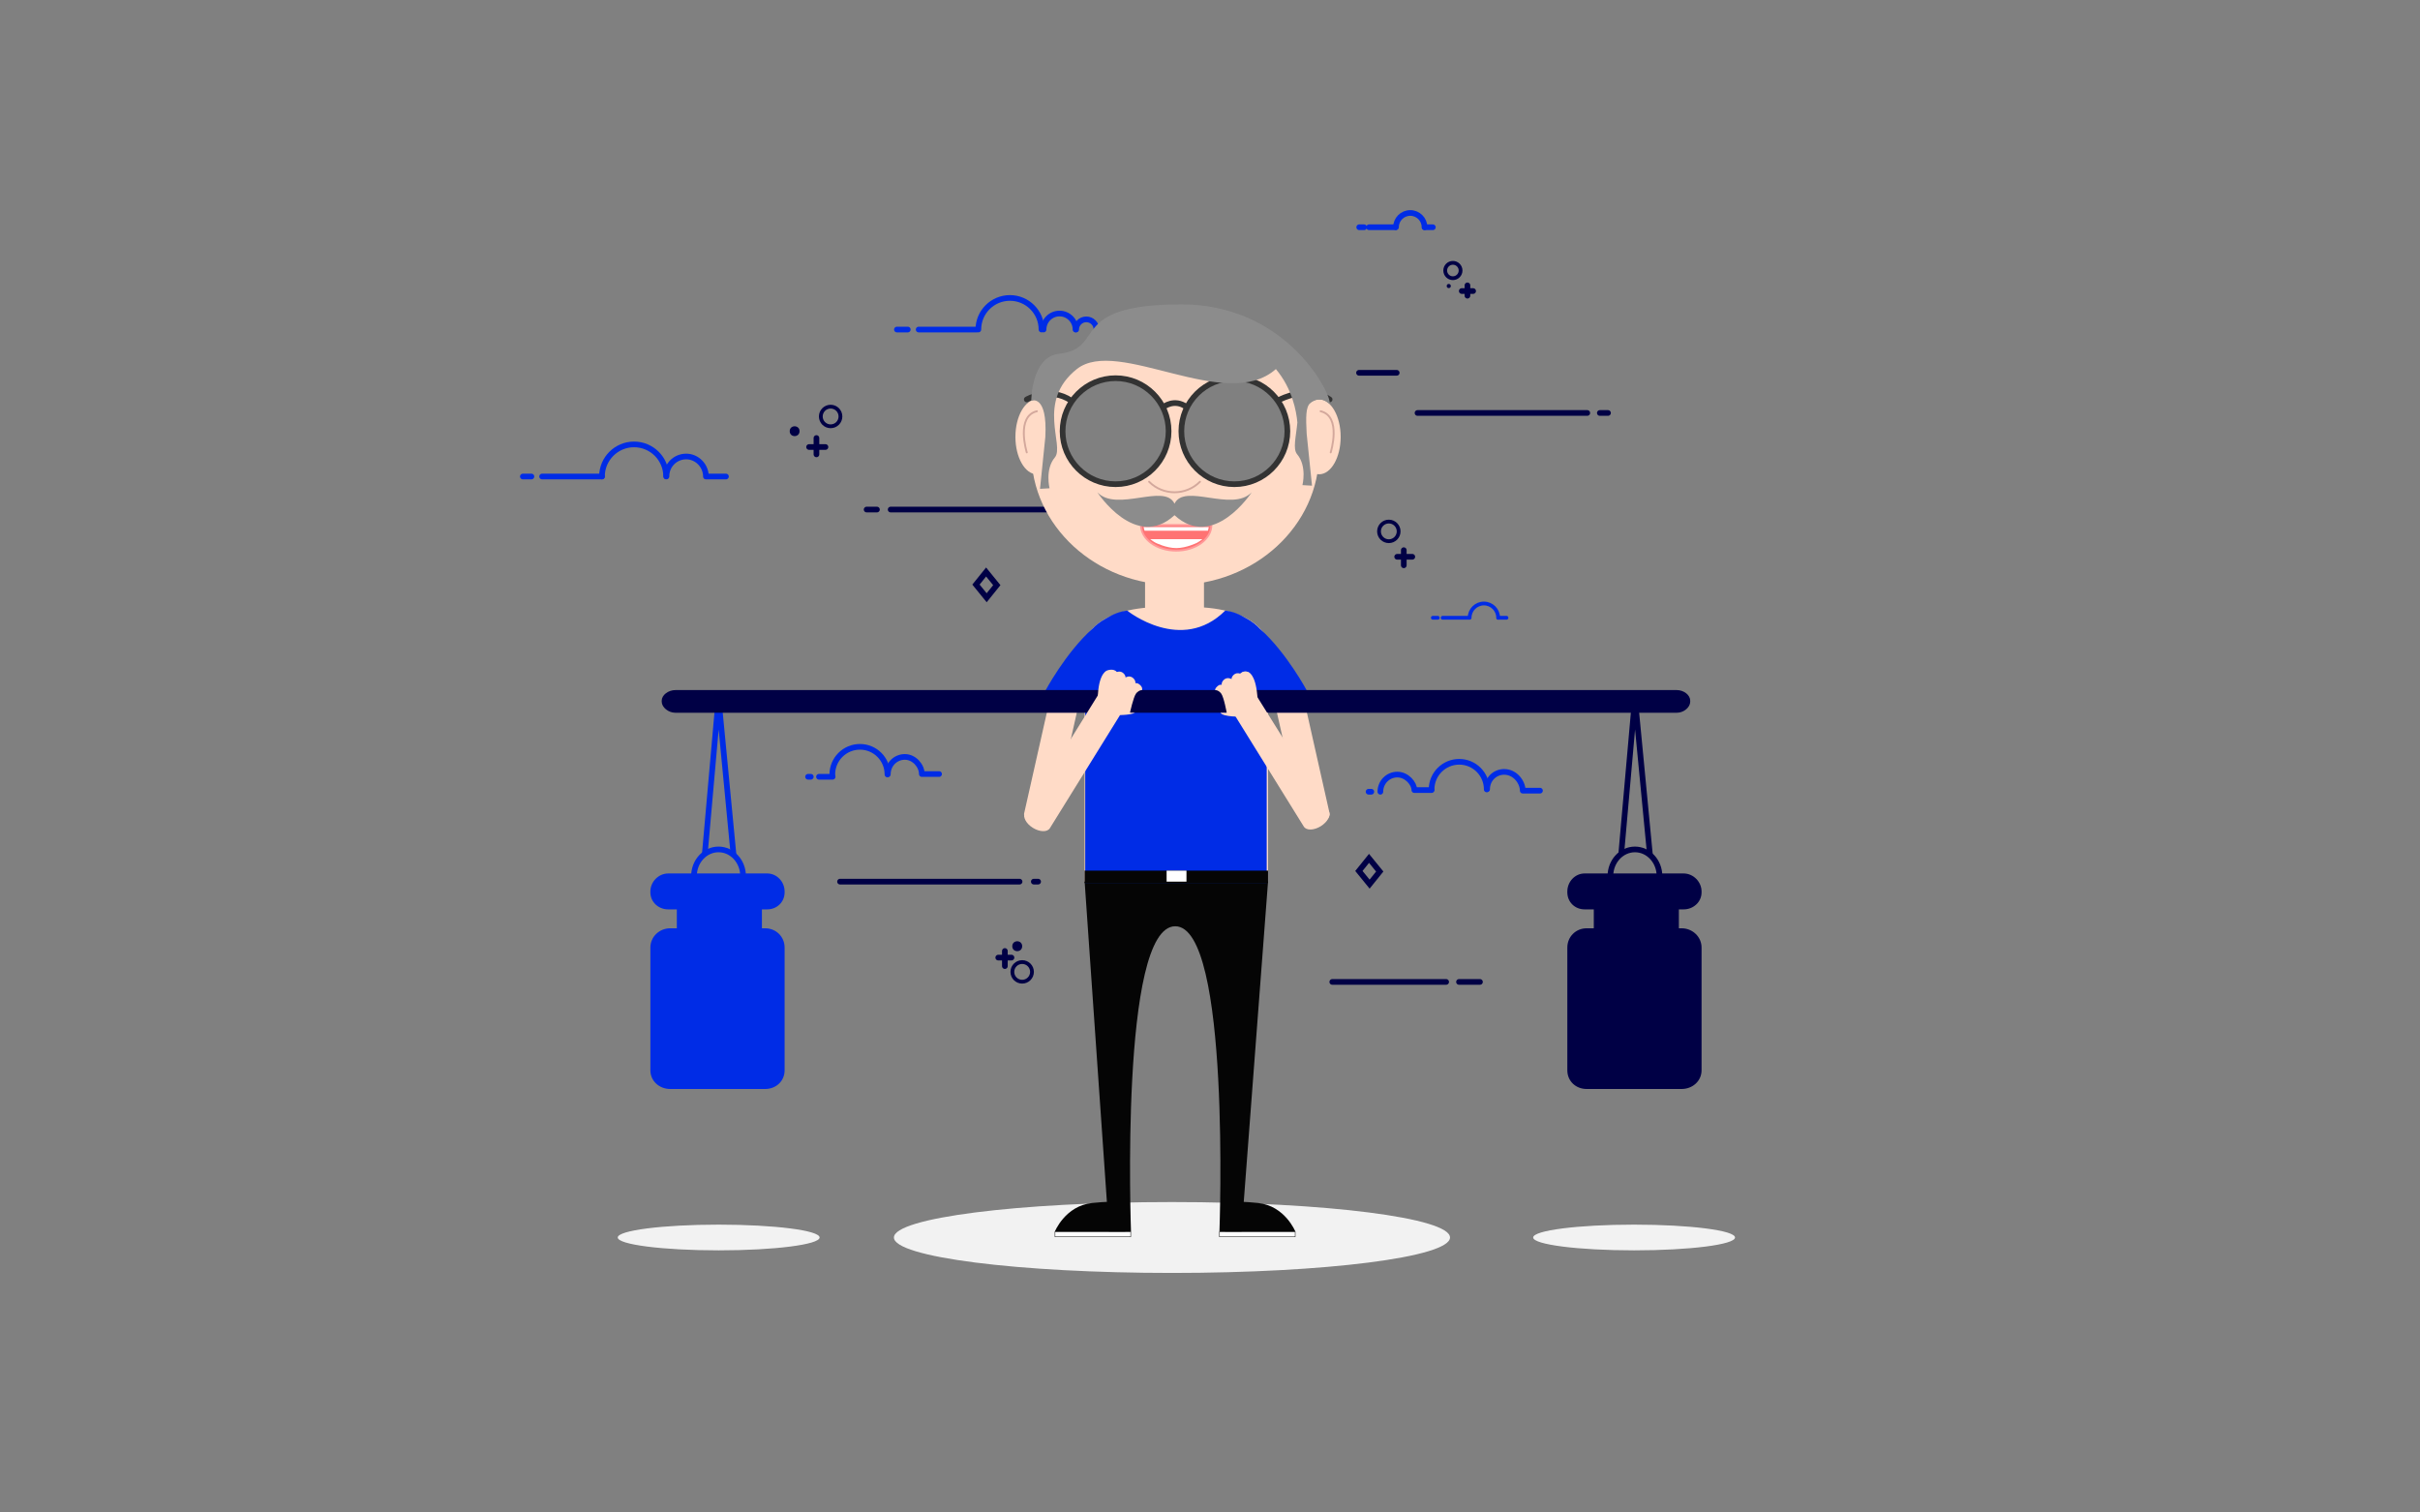 <?xml version="1.0" encoding="utf-8"?>
<!-- Generator: Adobe Illustrator 17.0.0, SVG Export Plug-In . SVG Version: 6.00 Build 0)  -->
<!DOCTYPE svg PUBLIC "-//W3C//DTD SVG 1.0//EN" "http://www.w3.org/TR/2001/REC-SVG-20010904/DTD/svg10.dtd">
<svg version="1.0" xmlns="http://www.w3.org/2000/svg" xmlns:xlink="http://www.w3.org/1999/xlink" x="0px" y="0px" width="1280px"
	 height="800px" viewBox="0 0 1280 800" enable-background="new 0 0 1280 800" xml:space="preserve">
<rect x="0" y="0" width="1280" height="800" fill="#808080" stroke="none"/>
<g id="Calque_2">
	
		<line fill="none" stroke="#000045" stroke-width="3" stroke-linecap="round" stroke-linejoin="round" stroke-miterlimit="10" x1="427.945" y1="236.439" x2="436.601" y2="236.439"/>
	
		<line fill="none" stroke="#000045" stroke-width="3" stroke-linecap="round" stroke-linejoin="round" stroke-miterlimit="10" x1="431.84" y1="231.679" x2="431.84" y2="240.334"/>
	<circle fill="#000045" cx="420.3" cy="228.072" r="2.597"/>
	<circle fill="none" stroke="#000045" stroke-width="2" stroke-miterlimit="10" cx="439.342" cy="220.282" r="5.193"/>
	<circle fill="none" stroke="#000045" stroke-width="2" stroke-miterlimit="10" cx="734.587" cy="281.062" r="5.193"/>
	<circle fill="none" stroke="#000045" stroke-width="2" stroke-miterlimit="10" cx="540.654" cy="514.058" r="5.193"/>
	<circle fill="#000045" cx="538.037" cy="500.483" r="2.617"/>
	
		<line fill="none" stroke="#000045" stroke-width="3" stroke-linecap="round" stroke-linejoin="round" stroke-miterlimit="10" x1="776.168" y1="150.938" x2="776.163" y2="156.403"/>
	
		<line fill="none" stroke="#000045" stroke-width="3" stroke-linecap="round" stroke-linejoin="round" stroke-miterlimit="10" x1="779.171" y1="153.946" x2="773.159" y2="153.941"/>
	<circle fill="#000045" cx="766.286" cy="151.282" r="1.093"/>
	<circle fill="none" stroke="#000045" stroke-width="2" stroke-miterlimit="10" cx="768.473" cy="143.084" r="4.065"/>
	
		<line fill="none" stroke="#000045" stroke-width="3" stroke-linecap="round" stroke-linejoin="round" stroke-miterlimit="10" x1="742.5" y1="291" x2="742.5" y2="299"/>
	
		<line fill="none" stroke="#000045" stroke-width="3" stroke-linecap="round" stroke-linejoin="round" stroke-miterlimit="10" x1="739" y1="294.5" x2="747" y2="294.5"/>
	
		<line fill="none" stroke="#000045" stroke-width="3" stroke-linecap="round" stroke-linejoin="round" stroke-miterlimit="10" x1="531.5" y1="503" x2="531.5" y2="511"/>
	
		<line fill="none" stroke="#000045" stroke-width="3" stroke-linecap="round" stroke-linejoin="round" stroke-miterlimit="10" x1="528" y1="506.5" x2="535" y2="506.5"/>
	<polygon fill="none" stroke="#000045" stroke-width="3" stroke-miterlimit="10" points="521.877,316.167 516.211,309.203 
		521.571,302.545 527.237,309.509 	"/>
	<polygon fill="none" stroke="#000045" stroke-width="3" stroke-miterlimit="10" points="724.418,467.641 718.752,460.676 
		724.112,454.018 729.778,460.983 	"/>
	
		<line fill="none" stroke="#000045" stroke-width="3" stroke-linecap="round" stroke-linejoin="round" stroke-miterlimit="10" x1="850.515" y1="218.432" x2="846.188" y2="218.432"/>
	
		<line fill="none" stroke="#000045" stroke-width="3" stroke-linecap="round" stroke-linejoin="round" stroke-miterlimit="10" x1="839.552" y1="218.432" x2="749.763" y2="218.432"/>
	
		<line fill="none" stroke="#000045" stroke-width="3" stroke-linecap="round" stroke-linejoin="round" stroke-miterlimit="10" x1="738.756" y1="197.185" x2="718.815" y2="197.185"/>
	
		<line fill="none" stroke="#000045" stroke-width="3" stroke-linecap="round" stroke-linejoin="round" stroke-miterlimit="10" x1="463.842" y1="269.515" x2="458.384" y2="269.515"/>
	
		<line fill="none" stroke="#000045" stroke-width="3" stroke-linecap="round" stroke-linejoin="round" stroke-miterlimit="10" x1="641.031" y1="269.515" x2="471.092" y2="269.515"/>
	
		<line fill="none" stroke="#000045" stroke-width="3" stroke-linecap="round" stroke-linejoin="round" stroke-miterlimit="10" x1="771.702" y1="519.368" x2="782.792" y2="519.368"/>
	
		<line fill="none" stroke="#000045" stroke-width="3" stroke-linecap="round" stroke-linejoin="round" stroke-miterlimit="10" x1="704.675" y1="519.368" x2="764.906" y2="519.368"/>
	
		<line fill="none" stroke="#000045" stroke-width="3" stroke-linecap="round" stroke-linejoin="round" stroke-miterlimit="10" x1="546.803" y1="466.323" x2="549.086" y2="466.323"/>
	
		<line fill="none" stroke="#000045" stroke-width="3" stroke-linecap="round" stroke-linejoin="round" stroke-miterlimit="10" x1="444.317" y1="466.323" x2="539.277" y2="466.323"/>
	
		<line fill="none" stroke="#002CE6" stroke-width="3" stroke-linecap="round" stroke-linejoin="round" stroke-miterlimit="10" x1="286.734" y1="252.045" x2="318.394" y2="252.045"/>
	<path fill="none" stroke="#002CE6" stroke-width="3" stroke-linecap="round" stroke-linejoin="round" stroke-miterlimit="10" d="
		M352.34,252.033c0-9.374-7.6-16.973-16.973-16.973s-16.973,7.598-16.973,16.973"/>
	<path fill="none" stroke="#002CE6" stroke-width="3" stroke-linecap="round" stroke-linejoin="round" stroke-miterlimit="10" d="
		M352.504,251.931c0-5.816,4.621-10.475,10.439-10.475c5.816,0,10.439,4.936,10.439,10.589h10.594"/>
	<path fill="none" stroke="#002CE6" stroke-width="3" stroke-linecap="round" stroke-linejoin="round" stroke-miterlimit="10" d="
		M433.182,410.857h7.218l-0.167-1.224c0-8.071,6.544-14.615,14.615-14.615s14.555,6.544,14.555,14.615"/>
	<path fill="none" stroke="#002CE6" stroke-width="3" stroke-linecap="round" stroke-linejoin="round" stroke-miterlimit="10" d="
		M496.701,409.414h-9.122c0-4.331-3.979-9.06-8.988-9.06c-5.009,0-8.988,4.068-8.988,9.078l-0.186-0.878"/>
	
		<line fill="none" stroke="#002CE6" stroke-width="3" stroke-linecap="round" stroke-linejoin="round" stroke-miterlimit="10" x1="281.08" y1="252.045" x2="276.557" y2="252.045"/>
	
		<line fill="none" stroke="#002CE6" stroke-width="3" stroke-linecap="round" stroke-linejoin="round" stroke-miterlimit="10" x1="724.112" y1="120.195" x2="737.961" y2="120.195"/>
	<path fill="none" stroke="#002CE6" stroke-width="3" stroke-linecap="round" stroke-linejoin="round" stroke-miterlimit="10" d="
		M753.463,120.188c0-4.166-3.377-7.543-7.543-7.543c-4.166,0-7.543,3.377-7.543,7.543"/>
	
		<line fill="none" stroke="#002CE6" stroke-width="3" stroke-linecap="round" stroke-linejoin="round" stroke-miterlimit="10" x1="753.542" y1="120.195" x2="757.869" y2="120.195"/>
	
		<line fill="none" stroke="#002CE6" stroke-width="3" stroke-linecap="round" stroke-linejoin="round" stroke-miterlimit="10" x1="721.516" y1="120.195" x2="718.919" y2="120.195"/>
	
		<line fill="none" stroke="#002CE6" stroke-width="2" stroke-linecap="round" stroke-linejoin="round" stroke-miterlimit="10" x1="763.063" y1="326.76" x2="776.912" y2="326.76"/>
	<path fill="none" stroke="#002CE6" stroke-width="2" stroke-linecap="round" stroke-linejoin="round" stroke-miterlimit="10" d="
		M792.413,326.754c0-4.166-3.377-7.543-7.543-7.543s-7.543,3.377-7.543,7.543"/>
	
		<line fill="none" stroke="#002CE6" stroke-width="2" stroke-linecap="round" stroke-linejoin="round" stroke-miterlimit="10" x1="792.492" y1="326.76" x2="796.82" y2="326.76"/>
	
		<line fill="none" stroke="#002CE6" stroke-width="2" stroke-linecap="round" stroke-linejoin="round" stroke-miterlimit="10" x1="760.466" y1="326.76" x2="757.869" y2="326.76"/>
	
		<line fill="none" stroke="#002CE6" stroke-width="3" stroke-linecap="round" stroke-linejoin="round" stroke-miterlimit="10" x1="485.9" y1="174.303" x2="516.554" y2="174.303"/>
	<path fill="none" stroke="#002CE6" stroke-width="3" stroke-linecap="round" stroke-linejoin="round" stroke-miterlimit="10" d="
		M550.867,174.289c0-9.221-7.476-16.697-16.697-16.697c-9.221,0-16.697,7.476-16.697,16.697"/>
	<path fill="none" stroke="#002CE6" stroke-width="3" stroke-linecap="round" stroke-linejoin="round" stroke-miterlimit="10" d="
		M568.867,174.289c0-4.669-3.784-8.453-8.453-8.453s-8.453,3.784-8.453,8.453"/>
	<path fill="none" stroke="#002CE6" stroke-width="3" stroke-linecap="round" stroke-linejoin="round" stroke-miterlimit="10" d="
		M579.948,174.289c0-2.968-2.404-5.372-5.372-5.372s-5.372,2.404-5.372,5.372"/>
	
		<line fill="none" stroke="#002CE6" stroke-width="3" stroke-linecap="round" stroke-linejoin="round" stroke-miterlimit="10" x1="580.418" y1="174.289" x2="587.443" y2="174.303"/>
	
		<line fill="none" stroke="#002CE6" stroke-width="3" stroke-linecap="round" stroke-linejoin="round" stroke-miterlimit="10" x1="480.152" y1="174.303" x2="474.404" y2="174.303"/>
	
		<line fill="none" stroke="#002CE6" stroke-width="3" stroke-linecap="round" stroke-linejoin="round" stroke-miterlimit="10" x1="428.851" y1="410.857" x2="427.407" y2="410.857"/>
	<path fill="none" stroke="#002CE6" stroke-width="3" stroke-linecap="round" stroke-linejoin="round" stroke-miterlimit="10" d="
		M757.205,417.553c0-8.071,6.544-14.615,14.615-14.615s14.555,6.544,14.555,14.615"/>
	<path fill="none" stroke="#002CE6" stroke-width="3" stroke-linecap="round" stroke-linejoin="round" stroke-miterlimit="10" d="
		M750.154,418.777"/>
	<path fill="none" stroke="#002CE6" stroke-width="3" stroke-linecap="round" stroke-linejoin="round" stroke-miterlimit="10" d="
		M814.539,418.199h-9.122c0-4.331-3.882-9.926-9.854-9.926c-5.009,0-8.988,4.068-8.988,9.078l-0.186-0.878"/>
	<path fill="none" stroke="#002CE6" stroke-width="3" stroke-linecap="round" stroke-linejoin="round" stroke-miterlimit="10" d="
		M757.205,417.894h-9.122c0-3.465-3.979-8.195-8.988-8.195c-5.009,0-8.988,4.068-8.988,9.078"/>
	
		<line fill="none" stroke="#002CE6" stroke-width="3" stroke-linecap="round" stroke-linejoin="round" stroke-miterlimit="10" x1="725.324" y1="418.777" x2="723.88" y2="418.777"/>
</g>
<g id="Poids_Bleu_fonce">
	<path fill="#000045" d="M890.517,481c5.139,0,9.483-3.882,9.483-9.021v-0.433c0-5.139-4.344-9.546-9.483-9.546H838.15
		c-5.139,0-9.15,4.407-9.15,9.546v0.433c0,5.139,4.011,9.021,9.15,9.021H843v10h-3.768c-5.736,0-10.232,4.455-10.232,10.191v64.917
		c0,5.736,4.496,9.891,10.232,9.891h50.203c5.737,0,10.565-4.155,10.565-9.891v-64.917c0-5.736-4.829-10.191-10.565-10.191H888v-10
		H890.517z"/>
	<path fill="none" stroke="#000045" stroke-width="3" stroke-miterlimit="10" d="M877.75,463.402
		c0-7.796-5.813-14.116-12.983-14.116c-7.171,0-12.983,6.32-12.983,14.116"/>
	<polyline fill="none" stroke="#000045" stroke-width="3" stroke-miterlimit="10" points="857.507,451.697 864.766,369.482 
		872.701,452.233 	"/>
</g>
<g id="poids_bleu_clair">
	<path fill="#002CE6" d="M405.801,481c5.139,0,9.199-3.882,9.199-9.021v-0.433c0-5.139-4.06-9.546-9.199-9.546h-52.367
		c-5.139,0-9.435,4.407-9.435,9.546v0.433c0,5.139,4.296,9.021,9.435,9.021H358v10h-3.483C348.78,491,344,495.455,344,501.191
		v64.917c0,5.736,4.78,9.891,10.517,9.891h50.203c5.736,0,10.28-4.155,10.28-9.891v-64.917c0-5.736-4.544-10.191-10.28-10.191H403
		v-10H405.801z"/>
	<polyline fill="none" stroke="#002CE6" stroke-width="3" stroke-miterlimit="10" points="372.792,451.697 380.051,369.482 
		387.985,452.233 	"/>
	<path fill="none" stroke="#002CE6" stroke-width="3" stroke-miterlimit="10" d="M393.034,463.402
		c0-7.796-5.813-14.116-12.983-14.116s-12.983,6.32-12.983,14.116"/>
</g>
<g id="Calque_1">
	<ellipse fill="#F2F2F2" cx="619.884" cy="654.55" rx="147.068" ry="18.746"/>
	<ellipse fill="#F2F2F2" cx="864.317" cy="654.55" rx="53.382" ry="6.804"/>
	<ellipse fill="#F2F2F2" cx="380.123" cy="654.55" rx="53.382" ry="6.804"/>
	<path fill="#FFDBC7" d="M556.725,433.905c-0.511,2.269-4.302,3.348-8.469,2.41l0,0c-4.166-0.938-7.053-3.88-6.542-6.149
		l15.086-67.021c0.511-2.269,4.302-3.348,8.469-2.41l0,0c4.166,0.938,7.13,3.537,6.619,5.806L556.725,433.905z"/>
	<path fill="#FFDBC7" d="M688.237,433.905c0.511,2.269,4.302,3.348,8.469,2.41l0,0c4.166-0.938,7.053-3.88,6.542-6.149
		l-15.086-67.021c-0.511-2.269-4.302-3.348-8.469-2.41l0,0c-4.166,0.938-7.13,3.537-6.619,5.806L688.237,433.905z"/>
	<path fill="#FFDBC7" d="M621.234,466.323h49.465V339.689c0,0-3.277-18.457-41.06-18.657v-0.009h-0.606c-5.874,0-5.874,0-5.874,0
		h-1.925c0,0,0,0-5.874,0h-0.889v0.014c-37.512,0.292-40.777,18.652-40.777,18.652v126.633H621.234"/>
	<path fill="#050505" d="M621.608,466.323l-47.915,0l12.87,185.217h11.66c0,0-6.073-161.607,23.385-161.607
		c29.459,0,23.385,161.607,23.385,161.607h11.66l14.045-185.217H621.608z"/>
	<path fill="#050505" d="M595.139,651.539h-37.267c0,0,5.473-13.761,19.806-15.249c14.333-1.488,17.461,0,17.461,0V651.539z"/>
	
		<rect x="558.018" y="651.539" fill="#FFFFFF" stroke="#050505" stroke-width="0.25" stroke-linecap="square" stroke-linejoin="bevel" stroke-miterlimit="10" width="40.045" height="2.674"/>
	<path fill="#050505" d="M647.938,651.539h37.267c0,0-5.473-13.761-19.806-15.249c-14.333-1.488-17.461,0-17.461,0V651.539z"/>
	
		<rect x="645.014" y="651.539" fill="#FFFFFF" stroke="#050505" stroke-width="0.25" stroke-linecap="square" stroke-linejoin="bevel" stroke-miterlimit="10" width="40.045" height="2.674"/>
	<path fill="#002CE6" d="M691.416,365.626c0,0-10.822-20.38-24.958-32.985c-1.724-1.88-4.067-3.89-7.496-5.701
		c-3.577-2.164-7.211-3.608-10.883-3.949c-0.005-0.001,0.013-0.002,0.008-0.004c-0.001,0.001-0.029,0.001-0.03,0.002
		c-0.01-0.001-0.057-0.003-0.057-0.003c0,0.01,0,0.02,0,0.03c-23,22.887-51.631,0.17-51.743-0.03
		c-3.758,0.339-7.501,1.835-11.156,4.077c-3.261,1.754-5.598,3.684-7.279,5.499c-14.179,12.599-25.064,33.064-25.064,33.064
		L574,375.339V467h47.233H670v-91.67L691.416,365.626z"/>
	<rect x="573.693" y="460.5" fill="#050505" width="97.006" height="6.543"/>
	<rect x="617.048" y="460.5" fill="#FFFFFF" width="10.509" height="5.823"/>
	<path fill="#FFDBC7" d="M621.608,169.134c-42.049,0-76.137,31.414-76.137,70.165c0,38.751,34.088,70.165,76.137,70.165
		s76.137-31.414,76.137-70.165C697.746,200.548,663.658,169.134,621.608,169.134z M590.068,255.431
		c-15.484,0-28.037-12.552-28.037-28.037s12.552-28.037,28.037-28.037s28.037,12.552,28.037,28.037S605.552,255.431,590.068,255.431
		z M652.888,255.431c-15.484,0-28.037-12.552-28.037-28.037s12.552-28.037,28.037-28.037c15.484,0,28.037,12.552,28.037,28.037
		S668.372,255.431,652.888,255.431z"/>
	<circle fill="none" stroke="#333333" stroke-width="3" stroke-miterlimit="10" cx="590.068" cy="228.072" r="28.037"/>
	<circle fill="none" stroke="#333333" stroke-width="3" stroke-miterlimit="10" cx="652.888" cy="228.072" r="28.037"/>
	<ellipse fill="#FFDBC7" cx="697.746" cy="231.067" rx="11.365" ry="19.798"/>
	<path fill="none" stroke="#D3A89C" stroke-linecap="round" stroke-linejoin="round" stroke-miterlimit="10" d="M607.774,254.802
		c7.439,7.439,19.479,7.439,26.919,0"/>
	<path fill="#FFDBC7" d="M636.816,321.847v-16.933c0-5.179-6.391-9.378-14.276-9.378h-2.614c-7.884,0-14.276,4.199-14.276,9.378
		v16.933H636.816z"/>
	<path fill="none" stroke="#333333" stroke-width="3" stroke-miterlimit="10" d="M615.36,215.282c0,0,5.733-4.711,12.236,0"/>
	<path fill="none" stroke="#333333" stroke-width="3" stroke-linecap="round" stroke-linejoin="round" stroke-miterlimit="10" d="
		M543.092,211.269c0,0,12.049-7.097,23.572,0.689"/>
	<path fill="none" stroke="#333333" stroke-width="3" stroke-linecap="round" stroke-linejoin="round" stroke-miterlimit="10" d="
		M677.053,211.269c0,0,14.697-7.787,26.22,0"/>
	<ellipse fill="#FFDBC7" cx="548.445" cy="231.067" rx="11.365" ry="19.798"/>
	<path fill="none" stroke="#D3A89C" stroke-linecap="round" stroke-linejoin="round" stroke-miterlimit="10" d="M543.092,239.299
		c0,0-5.948-19.108,5.353-21.784"/>
	<path fill="none" stroke="#D3A89C" stroke-linecap="round" stroke-linejoin="round" stroke-miterlimit="10" d="M703.844,239.299
		c0,0,5.948-19.108-5.353-21.784"/>
	<path fill="#8C8C8C" d="M624.851,161.007c-61.238,0-39.102,23.495-65.041,26.172c-14.339,1.784-14.339,24.78-14.339,24.78
		s8.625-3.624,7.435,19.108l-2.825,27.491l5.056-0.297c0,0-2.526-9.999,2.8-16.312c5.326-6.313-10.087-29.489,11.624-46.739
		c21.711-17.25,78.814,23.495,105.284,0c8.654,10.342,10.832,22.207,11.369,28.229c-0.707,7.662-2.537,13.979-0.121,16.842
		c5.326,6.313,2.8,16.312,2.8,16.312l5.056,0.297l-2.825-27.491c-0.46-8.796-0.516-14.066,1.961-16.277
		c2.053-1.613,5.633-3.163,9.402-0.048C707.858,217.515,686.09,161.007,624.851,161.007z"/>
	<path id="barre" fill="#000045" d="M894,371.127c0,2.928-3.293,5.873-7.145,5.873h-241.07H357.273
		c-3.851,0-7.273-2.945-7.273-5.873v-0.528c0-2.928,3.422-5.599,7.273-5.599h529.582c3.851,0,7.145,2.671,7.145,5.599V371.127z"/>
	<path fill="#FFDBC7" d="M594.744,374.463c1.329-2.142-0.537-5.704-4.166-7.954l0,0c-3.629-2.251-7.649-2.339-8.977-0.196
		l-39.448,63.609c-1.329,2.142,0.536,5.704,4.166,7.954l0,0c3.629,2.251,7.649,2.339,8.977,0.196L594.744,374.463z"/>
	<path fill="#FFDBC7" d="M650.167,373.597c-1.329-2.142,0.537-5.704,4.166-7.954l0,0c3.629-2.251,9.714,1.435,11.042,3.578
		l37.383,59.835c1.329,2.142-0.537,5.704-4.166,7.954l0,0c-3.629,2.251-7.649,2.339-8.977,0.196L650.167,373.597z"/>
	<path fill="#FFDBC7" d="M656.083,359.36"/>
	<path fill="#FFDBC7" d="M660.647,355.595c-0.992-0.467-3.021-0.575-4.64,0.729"/>
	<path fill="#FFDBC7" d="M655.952,356.305c0.017,0.006,0.039,0.012,0.055,0.018C656.085,356.164,656.014,356.228,655.952,356.305z"
		/>
	<g>
		<path fill="#FF7373" stroke="#FF9999" stroke-linecap="round" stroke-linejoin="round" stroke-miterlimit="10" d="
			M622.111,291.245c10.283,0,18.619-6.068,18.619-13.553h-37.237C603.492,285.177,611.828,291.245,622.111,291.245z"/>
		<path fill="#FFFFFF" d="M611.228,287.083c0,0,5.604,2.814,10.939,2.814c5.335,0,10.99-2.814,10.99-2.814s2.167-1.257,2.822-1.912
			c-4.272,0-27.623,0-27.623,0S610.309,286.661,611.228,287.083z"/>
		<polygon fill="#FFFFFF" points="604.853,278.796 639.369,278.796 638.894,280.708 605.396,280.708 		"/>
	</g>
	<path fill="#8C8C8C" d="M621.234,266.422c-5.234-11.111-30.516,4.722-40.83-6.041c0,0,20.26,31.118,40.83,12.124
		c20.57,18.995,40.83-12.124,40.83-12.124C651.749,271.144,626.468,255.312,621.234,266.422z"/>
	<path fill="#FFDBC7" d="M665,367.673v0.002c-1-11.331-4.757-12.196-4.757-12.196l0.073,0.005c-1.031-0.426-2.671-0.752-4.345,0.839
		c-0.185,0.176-0.108,0.07-0.037-0.018c-0.669-0.241-2.147-0.554-3.506,0.737c-0.779,0.74-1.034,1.536-1.071,2.226l-0.234-0.211
		c0,0-2.063-1.145-3.881,0.582c-0.919,0.873-1.117,1.825-1.075,2.588c-0.523-0.121-1.369-0.117-2.301,0.799
		c-0.707,0.696-1.15,1.228-1.171,1.974c1.27-0.009,2.447,0.781,3.226,1.85c1.455,1.997,2.922,10.15,2.922,10.15h-3.333
		c1.371,2.324,11.415,2.095,11.415,2.095l1.186-1.804l7.121-8.071C665.233,369.22,665,368.628,665,367.673z"/>
	<path fill="#FFDBC7" d="M597.688,376.938c0,0,1.728-8.091,3.183-10.088c0.743-1.019,1.968-1.827,3.189-1.85
		c0.174-0.809,0.126-1.711-1.204-2.84c-0.996-0.846-1.778-0.92-2.301-0.799c0.043-0.763-0.156-1.715-1.075-2.588
		c-1.818-1.727-3.882-0.582-3.882-0.582l-0.236,0.211c-0.036-0.69-0.296-1.486-1.075-2.226c-1.351-1.283-2.826-0.982-3.501-0.741
		c-1.903-2.119-5.132-0.821-5.132-0.821s-4.111,0.866-4.899,12.196l-0.162,2.613l1.014-0.568l0.08-0.126l6.927,7.697l1.186,1.804
		c0,0,7.593,0.249,10.546-1.23L597.688,376.938z"/>
</g>
<g id="Calque_5">
</g>
</svg>
